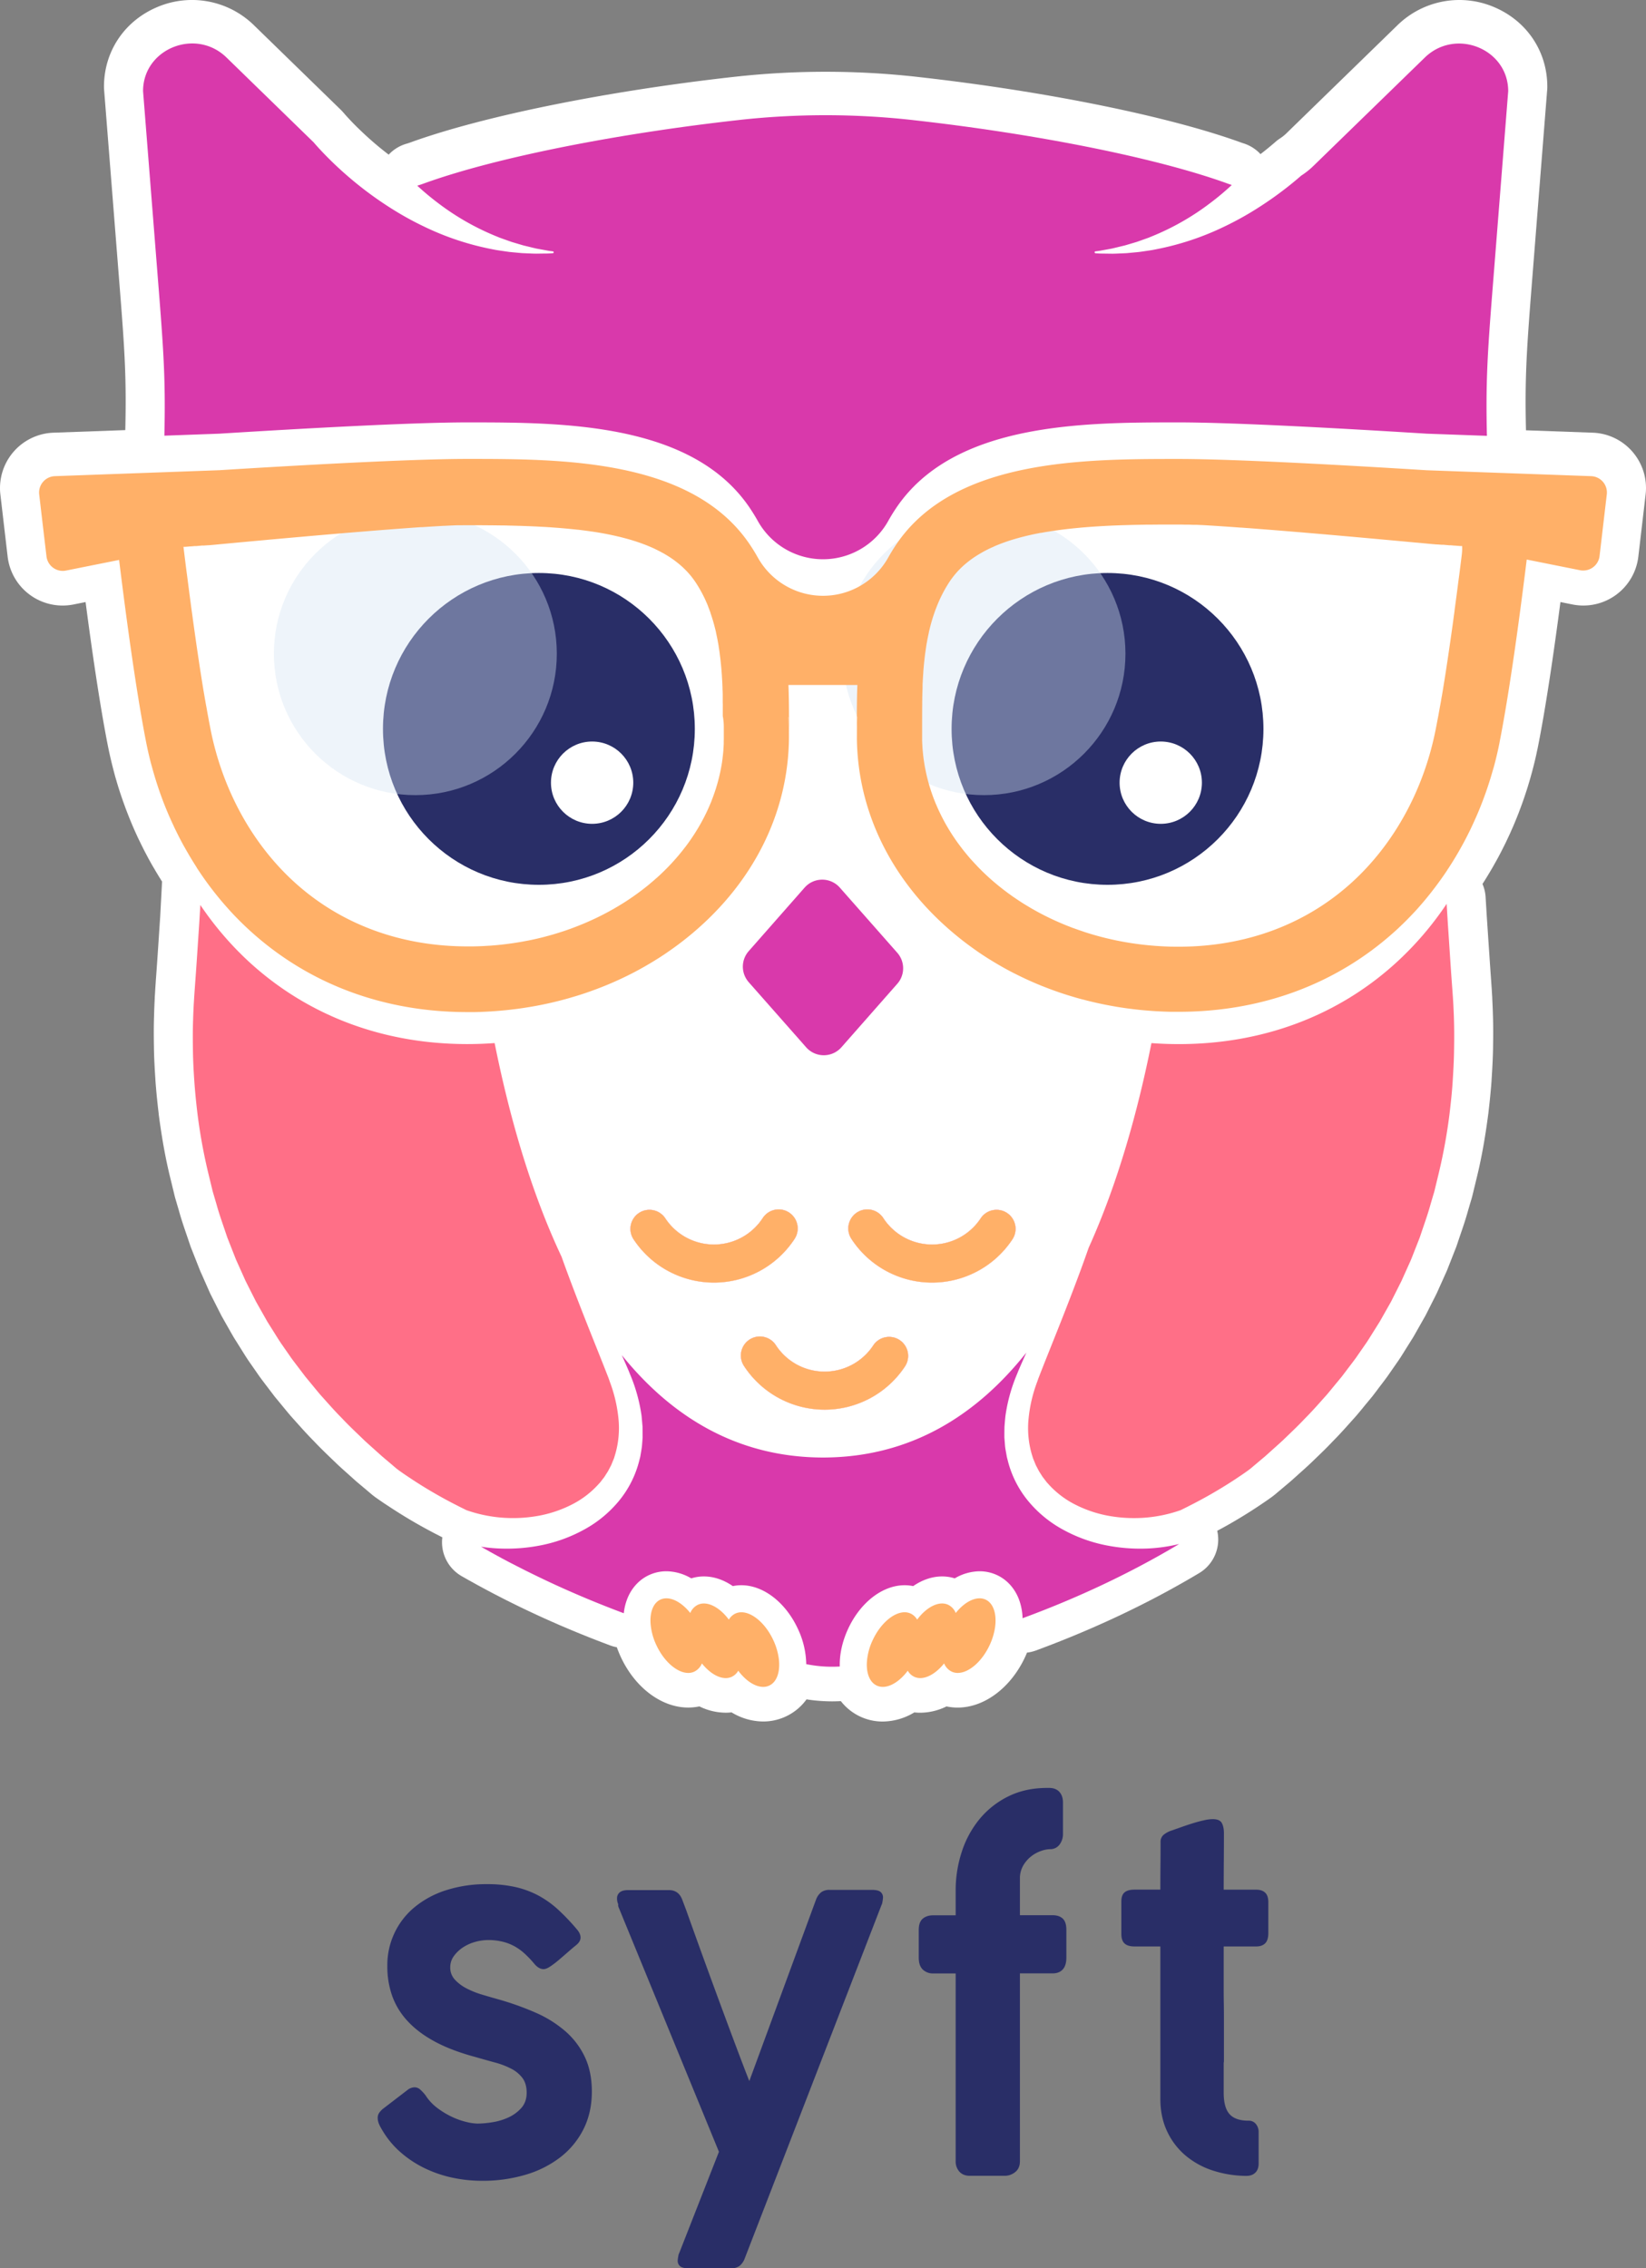 <svg xmlns="http://www.w3.org/2000/svg" xmlns:xlink="http://www.w3.org/1999/xlink" viewBox="0 0 1642.78 2264.07"><rect x="0" y="0" width="1642.78" height="2264.07" fill="#808080" stroke="none"/><defs><style>.cls-1{isolation:isolate;}.cls-2{fill:#fff;}.cls-3{fill:#5f96ff;}.cls-4{fill:url(#linear-gradient);}.cls-5{fill:url(#linear-gradient-2);}.cls-6{fill:url(#linear-gradient-3);}.cls-7{fill:url(#linear-gradient-4);}.cls-8{fill:#d939ab;}.cls-9{fill:#ffb068;}.cls-10{fill:url(#linear-gradient-5);}.cls-11{fill:#ff6f87;}.cls-12{fill:#292e67;}.cls-13{fill:#d4e3f3;mix-blend-mode:overlay;opacity:0.4;}.cls-14{fill:none;}</style><linearGradient id="linear-gradient" x1="894" y1="1631.21" x2="894" y2="1630.52" gradientUnits="userSpaceOnUse"><stop offset="0" stop-color="#ff6f87"/><stop offset="0.65" stop-color="#e448a1"/><stop offset="1" stop-color="#d939ab"/></linearGradient><linearGradient id="linear-gradient-2" x1="1141.28" y1="1403.75" x2="1141.28" y2="1330.7" xlink:href="#linear-gradient"/><linearGradient id="linear-gradient-3" x1="1251.5" y1="1530.59" x2="1251.5" y2="1457.53" xlink:href="#linear-gradient"/><linearGradient id="linear-gradient-4" x1="1358.73" y1="1403.75" x2="1358.73" y2="1330.7" xlink:href="#linear-gradient"/><linearGradient id="linear-gradient-5" x1="1236.48" y1="1006.04" x2="1236.48" y2="1004.67" xlink:href="#linear-gradient"/></defs><g class="cls-1"><g id="Layer_1" data-name="Layer 1"><path class="cls-2" d="M2071,617.2l-7.24,61.8a55.27,55.27,0,0,1-65.58,47.92,1.8,1.8,0,0,1-.32-.06L1986,724.48c-6.24,47.64-14.07,101.77-22.08,142.57-.36,1.85-.75,3.78-1.17,5.69-.29,1.36-.59,2.74-.89,4.12-.4,1.82-.82,3.65-1.24,5.48-.59,2.41-1.16,4.72-1.74,7s-1.2,4.62-1.85,6.93c-.36,1.32-.72,2.64-1.11,4-.42,1.47-.84,2.94-1.29,4.42s-.93,3.12-1.41,4.65q-.78,2.55-1.62,5c-1,3.18-2.14,6.48-3.42,10.08-.63,1.77-1.26,3.53-1.92,5.28-.48,1.31-1,2.58-1.45,3.87s-1.07,2.75-1.62,4.14c-.36.93-.74,1.86-1.11,2.81l-.29.67c-1.18,2.93-2.25,5.48-3.28,7.85-.2.45-.39.9-.6,1.35-.47,1.09-1,2.17-1.44,3.27s-1.08,2.4-1.67,3.66-1.17,2.55-1.77,3.81l-2.11,4.44c-.06.12-.18.36-.24.46l-.08.15q-1.18,2.41-2.4,4.8c-.79,1.58-1.6,3.15-2.41,4.7-.24.46-.45.87-.63,1.2-.6,1.14-1.22,2.28-1.83,3.42s-1.43,2.61-2.18,3.91l-.16.29c-.92,1.66-1.85,3.33-2.81,5-1.23,2.14-2.52,4.3-3.84,6.48-1.2,2-2.43,4-3.67,6-.3.48-.6,1-.92,1.44q-.76,1.22-1.56,2.43a38.69,38.69,0,0,1,3.11,13l1.21,19.8q.71,10.36,1.38,20.77c1,14.34,1.94,29.18,3,43.65,0,.06,0,.11,0,.17l.57,8c0,.12,0,.24,0,.36l.48,7.79c0,.19,0,.4,0,.6l.12,2.61c.2,4.38.42,8.89.53,13.57.43,11.69.31,23.21.15,33-.17,11.2-.83,22.36-1.5,32.83,0,.14,0,.27,0,.39-.77,10.26-1.82,20.91-3.21,32.61,0,.14,0,.27-.06.42-3.3,25.19-7.08,45.89-11.88,65.15l-3.54,14.62c-.69,3-1.47,5.6-2.06,7.52-.16.57-.34,1.15-.51,1.72a3.59,3.59,0,0,1-.12.39l-2.08,7.1c-2.36,8.56-5.07,16.53-7.71,24.22-.8,2.33-1.59,4.67-2.37,7l-1.28,3.8c-.19.58-.42,1.17-.64,1.75l-8.55,21.75-.23.59c-.51,1.21-1,2.4-1.57,3.6l-.41.87a.67.67,0,0,1-.07.18l-7.94,17.68c-.06.15-.13.29-.19.42-.59,1.28-1.22,2.52-1.86,3.78l-.41.81a.41.41,0,0,0-.07.15l-8.76,17.34c-.27.53-.56,1.07-.86,1.58l-9.63,17c0,.07-.07.13-.1.19l-.42.75c-.72,1.28-1.46,2.55-2.24,3.81l-6.28,10-.14.22-2,3.23c-2.16,3.48-4.62,7.41-7.52,11.47l-8.76,12.62-.43.61c-2.24,3.08-4.43,6-6.54,8.73-1.1,1.44-2.19,2.87-3.27,4.32a1.59,1.59,0,0,0-.15.21l-4.74,6.24c-.32.41-.65.81-1,1.22l-5,6.06-.12.13c-1.09,1.32-2.19,2.64-3.27,4-2.29,2.81-4.66,5.69-7.23,8.66l-.55.63-4.77,5.32c-5.49,6.15-11.15,12.51-17.46,18.84-6.3,6.72-12.71,12.87-18.9,18.81l-4.46,4.29-.48.45c-2.86,2.67-5.67,5.19-8.4,7.62l-3.79,3.41-.14.13-5.88,5.27-.9.78-11.79,9.93-.18.13c-.34.3-.7.6-1.06.9a80.25,80.25,0,0,1-7.82,6.06l-2.56,1.8-.23.15-3.22,2.22-.41.27-6.49,4.35-.3.2c-9.33,6.13-19.1,12.07-29,17.67-3.24,1.81-6.51,3.6-9.78,5.34a39,39,0,0,1-18,42.21c-49.56,29.65-104.34,55.63-162.84,77.22a39.12,39.12,0,0,1-9,2.16c-.61,1.47-1.24,2.94-1.92,4.41-14.25,30.66-40.65,50.46-67.26,50.46a53.73,53.73,0,0,1-11.17-1.16,60,60,0,0,1-26.24,6.29,54.74,54.74,0,0,1-5.88-.32,61.57,61.57,0,0,1-31.51,9.11,52.69,52.69,0,0,1-41.81-20.37c-2.94.15-5.89.24-8.83.24a167.65,167.65,0,0,1-25.43-2,53.36,53.36,0,0,1-43.3,22.1,61.56,61.56,0,0,1-31.5-9.11,54.74,54.74,0,0,1-5.88.32,60,60,0,0,1-26.24-6.29,53.73,53.73,0,0,1-11.17,1.16c-26.61,0-53-19.8-67.25-50.43-1.5-3.23-2.8-6.5-4-9.78a38.85,38.85,0,0,1-6.94-1.91l-6-2.28c-2.61-1-5.21-2-7.83-3-2.46-1-4.95-1.92-7.44-2.92l-8.85-3.57c-4.55-1.86-9.21-3.8-13.92-5.81-3-1.26-6-2.53-8.93-3.84-2.52-1.11-5.16-2.26-7.81-3.45-2.48-1.09-5-2.23-7.5-3.37l-.78-.35c-2.61-1.2-5.22-2.41-7.85-3.64-2.35-1.1-4.83-2.27-7.3-3.45-5.57-2.64-11.42-5.51-17.4-8.51-2.57-1.27-5.16-2.59-7.74-3.93s-5.33-2.73-8-4.15c-2.24-1.19-4.46-2.34-6.66-3.53l-3.23-1.74c-1.84-1-3.69-2-5.52-3-.6-.32-1.18-.65-1.77-1-2.43-1.32-4.84-2.67-7.26-4-1.71-1-3.4-1.94-5.11-2.91l-1.07-.62A39,39,0,0,1,870.08,1658l-.19-.1-7-3.59-.25-.12c-5-2.62-10-5.34-14.9-8.07-10-5.61-19.72-11.55-29.05-17.68l-.27-.17L811.9,1624l-.45-.31-3.23-2.22-.21-.14-2.62-1.83a80,80,0,0,1-7.91-6.15l-12.9-10.84c-.3-.26-.58-.53-.88-.78l-5.88-5.27-.2-.18c-1.33-1.2-2.67-2.4-4-3.58-2.64-2.37-5.37-4.83-8.18-7.44l-.42-.41-4.51-4.33c-6.18-5.94-12.57-12.06-18.87-18.78-6.2-6.23-11.78-12.48-17.19-18.53-1.67-1.87-3.33-3.73-5-5.59l-.63-.72c-2.4-2.79-4.64-5.51-6.8-8.13-1.2-1.46-2.38-2.93-3.6-4.37l-.19-.24-5-6.06q-.48-.58-.93-1.17l-4.74-6.24c-.06-.07-.11-.15-.17-.21-1.09-1.48-2.22-2.94-3.33-4.39-2.1-2.76-4.27-5.61-6.48-8.66-.15-.21-.3-.4-.43-.61l-8.79-12.65c-2.94-4.14-5.46-8.19-7.68-11.76-.63-1-1.25-2-1.88-3l-6.33-10.09-.24-.39c-.69-1.13-1.33-2.27-2-3.41l-.48-.84a1.22,1.22,0,0,1-.12-.19l-9.63-17c-.29-.51-.57-1.05-.84-1.58l-8.75-17.29c-.1-.18-.19-.36-.28-.56l-.45-.91c-.51-1-1-1.94-1.47-2.93l-.36-.81L630,1395.61s0-.09-.07-.15l-.33-.74c-.48-1-1.13-2.46-1.8-4.15a.58.58,0,0,1-.06-.17l-8.52-21.61c-.26-.63-.48-1.26-.69-1.89l-1.25-3.69c-.82-2.45-1.62-4.79-2.41-7.11-2.64-7.71-5.36-15.66-7.71-24.23l-2.09-7.08a5.87,5.87,0,0,1-.16-.6c-.17-.57-.33-1.14-.51-1.69-.57-1.91-1.34-4.44-2-7.43l-3.52-14.52c-4.82-19.23-8.6-39.94-11.91-65.16,0-.15,0-.28,0-.42-1.42-11.79-2.46-22.47-3.21-32.65,0-.12,0-.24,0-.35-.72-11.07-1.37-21.91-1.52-32.94-.16-9.76-.28-21.19.17-32.88.12-5.56.39-11,.64-16.18a5.59,5.59,0,0,0,0-.57l.48-7.79c0-.1,0-.19,0-.28l.54-8c0-.09,0-.18,0-.25,1.11-14.75,2.12-29.85,3.08-44.45q.65-10,1.33-19.95c.17-3,.83-15.42,1.46-27.46l.4-7.73s0,0,0-.06c-.38-.6-.77-1.2-1.13-1.78l-.07-.14c-1.14-1.8-2.25-3.6-3.36-5.44-.92-1.52-1.83-3-2.72-4.61-.4-.66-.79-1.33-1.18-2l-.23-.39c-.33-.55-.66-1.11-1-1.68-.53-.9-1-1.81-1.55-2.73l-.81-1.48-.45-.81c-.51-.89-1-1.74-1.42-2.6s-.95-1.77-1.41-2.65l-.44-.81c-1.3-2.46-2.61-5-4-7.82-.59-1.18-1.22-2.46-1.83-3.73s-1.32-2.7-2-4.05l-1.53-3.33c-.9-1.94-1.77-3.89-2.64-5.84-.77-1.74-1.52-3.49-2.25-5.23s-1.35-3.23-2-4.83l-.09-.23-.29-.69c-.37-.93-.75-1.86-1.11-2.79s-.63-1.59-.93-2.37c-.55-1.42-1.11-2.86-1.65-4.3-.64-1.71-1.27-3.44-1.89-5.16-.55-1.53-1.11-3.06-1.63-4.62-.68-1.94-1.34-3.89-2-5.87-.58-1.72-1.14-3.48-1.69-5.22-.47-1.51-.93-3-1.38-4.51-.21-.66-.38-1.25-.51-1.74-.42-1.41-.83-2.82-1.25-4.25s-.79-2.83-1.15-4.18l0-.11c-.21-.69-.41-1.39-.57-2.1-.39-1.42-.77-2.85-1.11-4.29-.45-1.74-.89-3.51-1.31-5.26l-.64-2.67c0-.18-.08-.36-.12-.56-.2-.79-.38-1.6-.56-2.43s-.34-1.5-.51-2.28-.42-1.84-.6-2.77c-.42-2-.82-4-1.23-6-8-40.8-15.84-95-22.08-142.59l-11.92,2.38a1.45,1.45,0,0,1-.3.06,55.27,55.27,0,0,1-65.57-47.82L429,617.21a55.32,55.32,0,0,1,53.07-61.78l71.59-2.58c1.19-51.17-.46-78-5.5-141.56L532.51,213.16c-.08-1-.12-2.06-.12-3.08,0-35.17,20.37-65.62,53.17-79.47a88.46,88.46,0,0,1,96.3,17.94l86.82,84.54.38.36.94,1c.54.57,1.07,1.16,1.58,1.74.85,1,1.84,2.13,3.13,3.56a1.31,1.31,0,0,1,.2.21c.87,1,1.74,1.89,2.61,2.83,3.55,3.81,7.3,7.58,11.49,11.55a321.8,321.8,0,0,0,24.79,21.45c.9.71,1.82,1.41,2.73,2.12a39,39,0,0,1,18.11-11c.9-.25,1.84-.55,2.91-.94,72.19-26.31,196.06-51.47,323.28-65.66.51-.06,1-.12,1.51-.16a823.37,823.37,0,0,1,180.57,0l1.5.18c127.16,14.18,251,39.32,323.27,65.64.55.2,1.11.39,1.66.56a38.91,38.91,0,0,1,17.28,10.83l2-1.52c4.32-3.37,8.61-6.9,12.78-10.51a36,36,0,0,1,4.8-3.66,40.19,40.19,0,0,0,6.25-5l111-108.06a88.39,88.39,0,0,1,96.27-18c32.8,13.84,53.17,44.29,53.17,79.48,0,1,0,2.06-.12,3.08L1957.1,411.29c-5,63.74-6.69,90.65-5.49,141.75l66.41,2.39a55,55,0,0,1,43,23l.09.13A55.28,55.28,0,0,1,2071,617.2Z" transform="translate(-428.61 -123.55)"/><path class="cls-3" d="M1352.34,550.76v16q0-7.23-.58-14.36c0-.54-.07-1.07-.12-1.6Z" transform="translate(-428.61 -123.55)"/><path class="cls-4" d="M894.86,1631.21l-1.72-.69,1.05.36Z" transform="translate(-428.61 -123.55)"/><path class="cls-5" d="M1221.68,1360.08a96.08,96.08,0,0,1-160.74.48,19,19,0,0,1,31.71-20.94,58.08,58.08,0,0,0,97.19-.3,19,19,0,0,1,31.84,20.76Z" transform="translate(-428.61 -123.55)"/><path class="cls-6" d="M1251.62,1492.58a58,58,0,0,0,48.5-26.13,19,19,0,1,1,31.72,20.94,96.07,96.07,0,0,1-160.74-.48,19,19,0,1,1,31.85-20.74A57.91,57.91,0,0,0,1251.62,1492.58Z" transform="translate(-428.61 -123.55)"/><path class="cls-7" d="M1278.32,1360.08a19,19,0,0,1,31.85-20.76,58.07,58.07,0,0,0,97.18.3,19,19,0,0,1,31.71,20.94,96.08,96.08,0,0,1-160.74-.48Z" transform="translate(-428.61 -123.55)"/><path class="cls-8" d="M1605.48,1664.65c-53.17,31.83-107.18,56-156.3,74.09a58.69,58.69,0,0,0-3.54-18.61c-4.24-11.34-12.25-20.11-22.55-24.7a40.93,40.93,0,0,0-16.84-3.55,49.68,49.68,0,0,0-24.77,7.08,41.65,41.65,0,0,0-12.62-1.93c-9.86,0-19.77,3.39-28.86,9.65a41,41,0,0,0-8.55-.87c-22,0-44.1,17.07-56.37,43.48-5.85,12.63-8.69,25.64-8.34,37.64a129.24,129.24,0,0,1-30.1-1.73l-3.35-.6a86.2,86.2,0,0,0-8.37-35.29c-12.27-26.43-34.4-43.5-56.37-43.5a41.07,41.07,0,0,0-8.55.87c-9.09-6.26-19-9.65-28.86-9.65a41.65,41.65,0,0,0-12.62,1.93,49.68,49.68,0,0,0-24.77-7.08,41,41,0,0,0-16.85,3.55c-10.29,4.59-18.3,13.36-22.54,24.7a55.75,55.75,0,0,0-3.18,13.64c-2-.75-4-1.5-6-2.27-2.46-.93-4.92-1.87-7.4-2.85s-4.77-1.86-7.15-2.82q-4.35-1.72-8.72-3.51-6.65-2.71-13.38-5.58-4.23-1.8-8.48-3.66-3.83-1.66-7.67-3.37c-2.51-1.11-5-2.25-7.51-3.39a3.68,3.68,0,0,0-.35-.15l-7.58-3.51c-2.32-1.09-4.66-2.2-7-3.32q-8.36-4-16.74-8.17-3.69-1.85-7.37-3.74c-2.6-1.33-5.2-2.69-7.81-4-2.15-1.12-4.31-2.26-6.45-3.42-1-.51-2-1-2.93-1.58q-2.82-1.5-5.63-3.07a12.15,12.15,0,0,1-1.07-.58c-2.46-1.34-4.92-2.72-7.37-4.1-2-1.09-3.91-2.22-5.88-3.34a157.87,157.87,0,0,0,17.5,1.77,174.17,174.17,0,0,0,43.87-3.47,149.15,149.15,0,0,0,41.56-15.38,118.25,118.25,0,0,0,34.77-28.67,102.34,102.34,0,0,0,20.36-40.66l.72-2.75c.22-.93.35-1.86.51-2.79l.94-5.58a53.24,53.24,0,0,0,.61-5.6l.43-5.61c0-3.7,0-7.42-.07-11.13-.35-3.66-.62-7.33-1-11a166.34,166.34,0,0,0-11.52-41.37c-.66-1.63-1.29-3.36-2-4.88l-2-4.64-4.1-9.25,0-.09c49.36,61,114.51,101.88,200.46,102.11h.66c87.19-.23,153-42.26,202.58-104.77l-1.23,2.75-4.09,9.25-2,4.64c-.69,1.52-1.32,3.25-2,4.88a166.34,166.34,0,0,0-11.52,41.37c-.43,3.63-.7,7.3-1,11-.09,3.71-.13,7.43-.09,11.13l.45,5.61a55.94,55.94,0,0,0,.58,5.6l1,5.58c.18.93.3,1.86.52,2.79l.71,2.75a102.61,102.61,0,0,0,20.36,40.66,118.25,118.25,0,0,0,34.77,28.67,149.26,149.26,0,0,0,41.56,15.38,174.29,174.29,0,0,0,43.89,3.47A163.76,163.76,0,0,0,1605.48,1664.65Z" transform="translate(-428.61 -123.55)"/><path class="cls-9" d="M1196.15,1806.06a14,14,0,0,1-5.83,1.22c-8.09,0-17.45-6.12-24.9-16.13a14.87,14.87,0,0,1-6.66,6.14,14.33,14.33,0,0,1-5.84,1.2c-7.68,0-16.51-5.52-23.79-14.64a15.51,15.51,0,0,1-7.77,8.29,14,14,0,0,1-5.83,1.22c-10.91,0-24.11-11.12-31.89-27.87a60.84,60.84,0,0,1-5.78-22.14c-.58-11.09,2.9-20.07,10.05-23.27a14.33,14.33,0,0,1,5.84-1.19c7.68,0,16.51,5.51,23.79,14.65a15.48,15.48,0,0,1,7.77-8.31,14.29,14.29,0,0,1,5.83-1.2c8.1,0,17.45,6.12,24.9,16.11a14.81,14.81,0,0,1,6.66-6.12,14.2,14.2,0,0,1,5.85-1.22c10.89,0,24.11,11.1,31.88,27.86a63.53,63.53,0,0,1,5.46,18.51C1207.49,1791.9,1204.09,1802.52,1196.15,1806.06Z" transform="translate(-428.61 -123.55)"/><path class="cls-9" d="M1421.62,1748.48a64.09,64.09,0,0,1-5.25,17c-7.79,16.75-21,27.87-31.89,27.87a14,14,0,0,1-5.84-1.22,15.58,15.58,0,0,1-7.77-8.29c-7.27,9.12-16.11,14.64-23.79,14.64a14.29,14.29,0,0,1-5.83-1.2,14.82,14.82,0,0,1-6.66-6.14c-7.46,10-16.82,16.13-24.9,16.13a14,14,0,0,1-5.84-1.22c-7.15-3.19-10.62-12.13-10.06-23.19a60.4,60.4,0,0,1,5.79-22.21c7.77-16.74,21-27.86,31.87-27.86a14.2,14.2,0,0,1,5.85,1.22,14.71,14.71,0,0,1,6.66,6.12c7.46-10,16.8-16.11,24.9-16.11a14.33,14.33,0,0,1,5.84,1.2,15.55,15.55,0,0,1,7.77,8.31c7.27-9.14,16.11-14.65,23.79-14.65a14.28,14.28,0,0,1,5.83,1.19C1420.33,1723.76,1423.69,1735.08,1421.62,1748.48Z" transform="translate(-428.61 -123.55)"/><path class="cls-10" d="M1235.44,1006a22.09,22.09,0,0,1,2.09-1.37A20.29,20.29,0,0,0,1235.44,1006Z" transform="translate(-428.61 -123.55)"/><path class="cls-11" d="M1042.8,1574.49l-1.25,4.18c-.47,1.36-1.09,2.68-1.61,4l-.81,2-.4,1-.5,1-2,3.83a29.55,29.55,0,0,1-2.2,3.7c-.78,1.2-1.51,2.44-2.31,3.63l-2.64,3.42-1.31,1.72-1.47,1.6a91.17,91.17,0,0,1-27.75,21.1,120.82,120.82,0,0,1-34.07,11.11,142.81,142.81,0,0,1-36.18,1.47,139.09,139.09,0,0,1-34.12-7.36l-6.54-3.24-7-3.58q-7-3.63-13.8-7.47-13.67-7.69-26.77-16.29l-6.52-4.35-3.22-2.22-3-2.12a65.83,65.83,0,0,1-5.79-4.63l-5.91-5-5.9-5-5.88-5.27c-3.89-3.54-7.87-7-11.71-10.6-7.56-7.31-15.25-14.49-22.44-22.17-7.42-7.43-14.26-15.38-21.3-23.16-3.41-4-6.67-8.06-10-12.08l-5-6.06-4.75-6.24c-3.13-4.18-6.37-8.29-9.43-12.52l-8.93-12.86c-3-4.23-5.7-8.73-8.47-13.13l-4.16-6.61-2.07-3.31c-.67-1.11-1.28-2.25-1.93-3.38l-7.68-13.57-1.92-3.41-1.75-3.48-3.52-6.94-3.52-7c-.57-1.17-1.18-2.31-1.74-3.48l-1.59-3.56-6.36-14.18c-.52-1.19-1.09-2.36-1.58-3.56l-1.42-3.61-2.84-7.23-2.84-7.23-1.43-3.61-1.25-3.68c-3.28-9.83-6.82-19.54-9.55-29.52l-2.19-7.44c-.69-2.5-1.55-4.94-2.08-7.47l-3.66-15.08a537.3,537.3,0,0,1-11.11-60.92c-1.23-10.24-2.27-20.53-3-30.84s-1.3-20.65-1.45-31-.25-20.73.15-31.09c.12-5.19.38-10.38.64-15.57l.48-7.79.55-8c1.63-21.6,3-43.23,4.44-64.84.37-6.22.75-12.42,1.14-18.64A320.57,320.57,0,0,0,678.71,1085c58.27,52.79,133,80.67,216.24,80.67q13.74,0,27.32-1c14,69.83,35,145.77,66.82,213.31q2.22,6.24,4.5,12.44c9.3,25.29,19.2,50.34,29.16,75.26l7.44,18.66,3.65,9.3,1.82,4.65c.64,1.57,1.07,3,1.61,4.52a144.17,144.17,0,0,1,8.55,36.31A93.75,93.75,0,0,1,1042.8,1574.49Z" transform="translate(-428.61 -123.55)"/><path class="cls-11" d="M1879.8,1172.88c-.14,10.37-.76,20.71-1.42,31s-1.81,20.6-3,30.84a541.71,541.71,0,0,1-11.09,60.92l-3.66,15.08c-.55,2.53-1.39,5-2.1,7.47l-2.19,7.44c-2.73,10-6.27,19.69-9.55,29.52l-1.25,3.68-1.41,3.61-2.85,7.23-2.83,7.23-1.43,3.61c-.5,1.2-1,2.37-1.57,3.56l-6.38,14.18-1.59,3.56c-.54,1.17-1.15,2.31-1.74,3.48l-3.51,7-3.51,6.94-1.75,3.48-1.93,3.41-7.68,13.57c-.64,1.13-1.25,2.27-1.94,3.38l-2.08,3.31-4.14,6.61c-2.78,4.4-5.44,8.9-8.48,13.13l-8.93,12.86c-3.06,4.23-6.29,8.34-9.42,12.52l-4.74,6.24-5,6.06c-3.34,4-6.61,8.11-10,12.08-7,7.78-13.86,15.73-21.3,23.16-7.17,7.68-14.87,14.86-22.42,22.17-3.86,3.59-7.82,7.06-11.73,10.6l-5.88,5.27-11.8,9.93a65.9,65.9,0,0,1-5.8,4.63l-3,2.12-3.23,2.22-6.49,4.35q-13.1,8.58-26.77,16.29-6.84,3.84-13.82,7.47l-7,3.58-6.5,3.23a139.7,139.7,0,0,1-34.15,7.37,142.91,142.91,0,0,1-36.19-1.47,120.76,120.76,0,0,1-34.06-11.11,91.38,91.38,0,0,1-27.77-21.1l-1.45-1.6-1.31-1.72-2.63-3.42c-.82-1.19-1.55-2.43-2.33-3.63a33.69,33.69,0,0,1-2.2-3.7l-2-3.83-.51-1-.4-1-.81-2c-.51-1.34-1.14-2.66-1.6-4l-1.27-4.18a93.75,93.75,0,0,1-3-35.36,143.72,143.72,0,0,1,8.54-36.31c.55-1.51,1-3,1.62-4.52l1.81-4.65,3.65-9.3,7.44-18.66c10-24.92,19.87-50,29.18-75.26q3.89-10.59,7.62-21.27s0,0,0-.06c29.52-65.26,49.37-137.64,62.73-204.42q13.57,1,27.34,1c83.17,0,158-27.88,216.22-80.67a320.69,320.69,0,0,0,51.06-59.35q.6,9.93,1.22,19.92c1.47,21.61,2.8,43.24,4.42,64.84l.57,8,.48,7.79c.24,5.19.51,10.38.63,15.57C1880.06,1152.15,1880,1162.54,1879.8,1172.88Z" transform="translate(-428.61 -123.55)"/><path class="cls-8" d="M1918.22,412.64c-5,63.22-6.87,92.1-5.6,145.93l-60.17-2.16c-76.36-4.77-190.61-11.26-247.39-11.26-95,0-225.08,0-282.39,86q-4.14,6.21-7.7,12.61a74.52,74.52,0,0,1-129.92,0q-3.58-6.39-7.72-12.61c-57.3-86-187.4-86-282.38-86-56.81,0-171,6.49-247.39,11.26l-54.9,2c1.24-53.72-.62-82.61-5.61-145.74L571.39,214.5c0-42.3,52.52-63.48,83.26-33.57l86.82,84.53.27.28c1.37,1.62,2.76,3.17,4.14,4.68,1,1.17,2.12,2.31,3.18,3.45,4.25,4.55,8.6,8.9,13,13.13q13.3,12.71,27.69,23.94a357.46,357.46,0,0,0,29.83,20.94,308.79,308.79,0,0,0,31.8,17.59,276.42,276.42,0,0,0,68.23,22.8l4.38.86,4.41.66c3,.42,5.88.88,8.8,1.26l8.86.84c1.47.12,2.92.31,4.41.36l4.42.19c2.94.11,5.86.29,8.8.3l8.78-.12c1.48,0,2.92,0,4.38-.09l3.51-.24a1,1,0,0,0,.9-.91v0a1,1,0,0,0-.84-.93L977,374c-1.42-.19-2.85-.51-4.26-.75l-8.47-1.54c-2.81-.59-5.58-1.32-8.36-2l-4.16-1c-1.39-.32-2.74-.78-4.11-1.17l-8.15-2.43c-2.68-.9-5.35-1.89-8-2.82l-4-1.43-3.91-1.6a252.92,252.92,0,0,1-57.55-32.88,269.49,269.49,0,0,1-21-17.52c1.94-.54,3.82-1.16,5.73-1.85,73.44-26.76,196.6-50.46,314.77-63.61.3,0,.59-.08.89-.11a783.94,783.94,0,0,1,172.29,0c.3,0,.6.06.9.11C1457.84,256.56,1581,280.26,1654.45,307c1.17.42,2.35.83,3.53,1.19a263.24,263.24,0,0,1-21.7,18.18,253.06,253.06,0,0,1-57.54,32.88l-3.91,1.6-4,1.43c-2.65.93-5.31,1.92-8,2.82l-8.16,2.43c-1.37.39-2.72.85-4.11,1.17l-4.16,1c-2.77.65-5.55,1.38-8.35,2l-8.48,1.54c-1.41.24-2.83.56-4.26.75l-3.4.44a.94.94,0,0,0-.85,1,1,1,0,0,0,.89.91l3.51.24c1.46.08,2.91.06,4.38.09l8.77.12c2.95,0,5.87-.19,8.83-.3l4.4-.19c1.49-.05,2.94-.24,4.41-.36l8.86-.84c2.92-.38,5.86-.84,8.8-1.26l4.41-.66,4.38-.86a276.84,276.84,0,0,0,68.25-22.8,311.81,311.81,0,0,0,31.79-17.59,359,359,0,0,0,29.82-20.94q7.5-5.85,14.69-12.12a0,0,0,0,0,0,0,78.47,78.47,0,0,0,12.36-9.85l111-108c30.72-29.91,83.25-8.73,83.25,33.57Z" transform="translate(-428.61 -123.55)"/><path class="cls-5" d="M1060.94,1360.56a19,19,0,0,1,31.71-20.94,58.08,58.08,0,0,0,97.19-.3,19,19,0,0,1,31.84,20.76,96.08,96.08,0,0,1-160.74.48Z" transform="translate(-428.61 -123.55)"/><path class="cls-6" d="M1326.46,1461.06a19,19,0,0,1,5.38,26.33,96.07,96.07,0,0,1-160.74-.48,19,19,0,1,1,31.85-20.74,58.06,58.06,0,0,0,97.17.28A19,19,0,0,1,1326.46,1461.06Z" transform="translate(-428.61 -123.55)"/><path class="cls-7" d="M1310.17,1339.32a58.07,58.07,0,0,0,97.18.3,19,19,0,0,1,31.71,20.94,96.08,96.08,0,0,1-160.74-.48,19,19,0,0,1,31.85-20.76Z" transform="translate(-428.61 -123.55)"/><path class="cls-2" d="M894.86,1631.21l-1.72-.69,1.05.36Z" transform="translate(-428.61 -123.55)"/><path class="cls-2" d="M1141.15,1403.75a95.86,95.86,0,0,1-80.21-43.19,19,19,0,0,1,31.71-20.94,58.08,58.08,0,0,0,97.19-.3,19,19,0,0,1,31.84,20.76A95.8,95.8,0,0,1,1141.15,1403.75Z" transform="translate(-428.61 -123.55)"/><path class="cls-2" d="M1331.84,1487.39a96.07,96.07,0,0,1-160.74-.48,19,19,0,1,1,31.85-20.74,58.06,58.06,0,0,0,97.17.28,19,19,0,1,1,31.72,20.94Z" transform="translate(-428.61 -123.55)"/><path class="cls-2" d="M1439.06,1360.56a96.08,96.08,0,0,1-160.74-.48,19,19,0,0,1,31.85-20.76,58.07,58.07,0,0,0,97.18.3,19,19,0,0,1,31.71,20.94Z" transform="translate(-428.61 -123.55)"/><path class="cls-2" d="M1235.44,1006a22.24,22.24,0,0,1,2.1-1.37A20.43,20.43,0,0,0,1235.44,1006Z" transform="translate(-428.61 -123.55)"/><path class="cls-2" d="M1235.44,1006a22.24,22.24,0,0,1,2.1-1.37A20.43,20.43,0,0,0,1235.44,1006Z" transform="translate(-428.61 -123.55)"/><path class="cls-8" d="M1327,1101.48a23.89,23.89,0,0,1-2.85,4l-43.7,49.67-12.07,13.72a23.47,23.47,0,0,1-35.21,0l-12.1-13.72-45.21-51.25a23.12,23.12,0,0,1-2.22-3,23.4,23.4,0,0,1,2.22-28l55.77-63.39c.15-.17.3-.35.45-.5l.45-.46a23.78,23.78,0,0,1,2.91-2.52,22.24,22.24,0,0,1,2.1-1.37,25,25,0,0,1,2.43-1.21l.66-.27c.37-.15.73-.29,1.11-.41h0c.5-.16,1-.31,1.47-.43s.9-.23,1.35-.32c.6-.11,1.22-.22,1.83-.28.35,0,.69-.09,1-.11.6-.06,1.2-.07,1.8-.07a23.38,23.38,0,0,1,17.59,7.93l57.32,65A23.48,23.48,0,0,1,1327,1101.48Z" transform="translate(-428.61 -123.55)"/><circle class="cls-12" cx="537.84" cy="727.54" r="155.62"/><circle class="cls-2" cx="590.96" cy="781.21" r="41.07"/><circle class="cls-13" cx="414.54" cy="652.47" r="141.18"/><circle class="cls-12" cx="1105.35" cy="727.54" r="155.62"/><circle class="cls-2" cx="1158.48" cy="781.21" r="41.07"/><circle class="cls-13" cx="982.06" cy="652.47" r="141.18"/><path class="cls-14" d="M745.38,245" transform="translate(-428.61 -123.55)"/><path class="cls-9" d="M1439.06,1360.56a96.08,96.08,0,0,1-160.74-.48,19,19,0,0,1,31.85-20.76,58.07,58.07,0,0,0,97.18.3,19,19,0,0,1,31.71,20.94Z" transform="translate(-428.61 -123.55)"/><path class="cls-9" d="M1331.84,1487.39a96.07,96.07,0,0,1-160.74-.48,19,19,0,1,1,31.85-20.74,58.06,58.06,0,0,0,97.17.28,19,19,0,1,1,31.72,20.94Z" transform="translate(-428.61 -123.55)"/><path class="cls-9" d="M1221.68,1360.08a96.08,96.08,0,0,1-160.74.48,19,19,0,0,1,31.71-20.94,58.08,58.08,0,0,0,97.19-.3,19,19,0,0,1,31.84,20.76Z" transform="translate(-428.61 -123.55)"/><path class="cls-9" d="M1215.61,839c.28,7.41.43,14.65.49,21.66,0-1,0-2,0-3v-8.19c0-3.42,0-6.91,0-10.48Zm68.25,0q0,5.36,0,10.48v8.19c0,1,0,2,0,3,.06-7,.21-14.25.5-21.66Z" transform="translate(-428.61 -123.55)"/><path class="cls-9" d="M2029.33,605.64a16.32,16.32,0,0,0-12.72-6.82l-103.7-3.72-60.46-2.18c-76.35-4.77-190.61-11.26-247.38-11.26-93.38,0-220.65,0-279.38,81.61-1,1.41-2,2.87-3,4.34q-4.14,6.23-7.71,12.63a74.53,74.53,0,0,1-129.92,0q-3.57-6.42-7.72-12.63c-57.3-86-187.4-86-282.38-86-56.8,0-171,6.49-247.39,11.26l-55.08,2L483.4,598.82a16.35,16.35,0,0,0-15.66,18.28l2.47,21.17L475,678.89a16.41,16.41,0,0,0,16.26,14.49,17,17,0,0,0,3.22-.33l53-10.62C553.6,732.51,563.9,810.54,574.39,864q.55,2.85,1.17,5.68c.13.71.28,1.4.45,2.1s.3,1.4.46,2.09.33,1.5.51,2.23q0,.21.09.39.27,1.15.54,2.28c.42,1.73.84,3.45,1.28,5.16Q579.4,886,580,888a8.52,8.52,0,0,0,.27,1c.39,1.43.78,2.87,1.18,4.29s.84,2.91,1.28,4.37q.1.42.24.81.64,2.21,1.35,4.41c.49,1.59,1,3.18,1.53,4.75q.87,2.7,1.8,5.36c.46,1.36.94,2.71,1.44,4.06q.83,2.35,1.71,4.67c.51,1.36,1,2.73,1.56,4.08.25.67.52,1.35.79,2,.42,1.08.86,2.15,1.29,3.23.62,1.5,1.25,3,1.88,4.48s1.27,3,2,4.53q1.18,2.73,2.44,5.43c.47,1,1,2.06,1.43,3.08s1.09,2.33,1.66,3.48,1.13,2.31,1.7,3.45c1.14,2.29,2.31,4.59,3.51,6.85.61,1.16,1.23,2.33,1.86,3.48.3.59.61,1.16.94,1.73s.63,1.14,1,1.72a2.13,2.13,0,0,0,.23.42c.57,1,1.15,2.09,1.75,3.11a2.73,2.73,0,0,0,.23.4.23.23,0,0,0,.07.11h0l1.74,3a.15.15,0,0,0,.06.11c.74,1.28,1.5,2.56,2.27,3.82,1,1.62,1.95,3.21,2.95,4.8a.31.31,0,0,0,.08.1c.34.57.7,1.16,1.08,1.73q.24.4.54.84c.19.33.4.65.61,1s.42.64.63,1l0,.07a5.4,5.4,0,0,0,.4.65c.08.12.17.26.26.37.46.74.94,1.46,1.44,2.18q.14.23.3.45c.9,1.36,1.81,2.71,2.74,4.07l.09.13c1.13,1.62,2.25,3.22,3.41,4.83q.38.54.78,1.08s0,0,0,0c1.18,1.65,2.4,3.29,3.61,4.91s2.51,3.28,3.77,4.92h0c.42.55.84,1.07,1.26,1.59.14.17.27.35.41.51.75.95,1.51,1.91,2.29,2.85.39.5.81,1,1.22,1.49,1.21,1.48,2.46,3,3.7,4.42,1.08,1.28,2.18,2.54,3.3,3.8.66.75,1.32,1.51,2,2.26,1.19,1.34,2.4,2.66,3.63,4,1.38,1.48,2.78,3,4.19,4.43.48.49.94,1,1.42,1.45l1.71,1.74c.57.58,1.14,1.15,1.73,1.72l.37.38,2.94,2.85c.47.45.93.9,1.4,1.33.19.2.39.38.6.57.58.56,1.15,1.1,1.74,1.62,1,.92,1.93,1.82,2.92,2.7,58.28,52.79,133,80.67,216.24,80.67,1.91,0,3.81,0,5.72,0l1,0c1.35,0,2.7,0,4-.09,1.71,0,3.4-.1,5.11-.18,2.18-.09,4.35-.19,6.53-.33.87,0,1.74-.1,2.62-.16,1.53-.09,3-.21,4.58-.33,1.27-.09,2.55-.19,3.82-.32s2.43-.21,3.65-.34l.73-.08c.54,0,1.1-.1,1.64-.16,1.26-.12,2.53-.26,3.79-.41,2.31-.27,4.61-.55,6.92-.85,1.11-.15,2.22-.3,3.31-.47l1.4-.19c1.26-.18,2.53-.37,3.79-.59,2.06-.31,4.11-.66,6.15-1l2.67-.48c.62-.1,1.23-.22,1.86-.34l1.88-.36c1.06-.2,2.13-.41,3.19-.63l4.26-.89c1.23-.25,2.46-.52,3.68-.81,2-.43,3.88-.9,5.8-1.36l3.39-.84c1.91-.49,3.83-1,5.72-1.5.57-.15,1.12-.3,1.69-.47l2.73-.76,3.35-1c1.14-.33,2.26-.67,3.39-1s2.19-.67,3.27-1l.76-.25,2.09-.67c1.9-.61,3.78-1.26,5.65-1.91,1.29-.43,2.57-.88,3.83-1.35s2.71-1,4.06-1.48q1.62-.6,3.24-1.23l1.62-.63c.54-.2,1.07-.41,1.61-.63l3.19-1.28c1.08-.43,2.15-.88,3.2-1.32l3.16-1.35q1.58-.67,3.15-1.38c1-.46,2.1-.93,3.14-1.41s2.08-.94,3.12-1.44c2-.92,3.94-1.87,5.91-2.83l.46-.23q2.2-1.08,4.38-2.2c1.61-.83,3.21-1.65,4.79-2.51l2.2-1.18q1.83-1,3.6-2c.74-.41,1.47-.81,2.19-1.23,1.4-.79,2.79-1.61,4.17-2.43s2.58-1.52,3.86-2.3c.69-.4,1.36-.82,2-1.24,1.08-.66,2.16-1.34,3.24-2,1.44-.91,2.86-1.82,4.29-2.77l2.13-1.41q2-1.35,4-2.75,2.67-1.85,5.31-3.73c1.5-1.08,3-2.18,4.48-3.29s2.81-2.11,4.19-3.19c1.21-.93,2.43-1.87,3.61-2.84.54-.42,1.07-.84,1.59-1.27,1.73-1.38,3.42-2.79,5.12-4.22,61.14-51.57,95.19-120.39,96.07-194-.06-7-.21-14.25-.49-21.66h.54q0-6.33-.08-12.95c-.07-6.18-.21-12.52-.46-19h68.79c-.26,6.48-.39,12.82-.47,19-.06,4.1-.07,8.1-.07,12V839h.54c-.29,7.41-.44,14.65-.5,21.66.89,73.66,34.94,142.48,96.08,194q1.41,1.2,2.85,2.37c1.3,1.09,2.62,2.15,3.94,3.2.23.18.47.36.69.55,1.34,1.07,2.7,2.12,4.07,3.17s2.94,2.23,4.44,3.33,3,2.19,4.5,3.27l3,2.13c1,.7,2,1.41,3.06,2.1,1.68,1.14,3.39,2.28,5.1,3.37.71.47,1.41.92,2.12,1.37,1.06.69,2.13,1.36,3.21,2,1.5.93,3,1.86,4.53,2.77,1.72,1,3.48,2.08,5.25,3.08s3.43,2,5.17,2.93c2.19,1.2,4.38,2.38,6.59,3.52,1.3.69,2.62,1.37,3.94,2,1.8.91,3.63,1.81,5.46,2.7l2.49,1.18c2.24,1.07,4.5,2.1,6.77,3.11l3.42,1.5,3.43,1.47,3.93,1.62,2.55,1c3.75,1.48,7.53,2.91,11.34,4.26,1.67.6,3.33,1.17,5,1.74l2.19.73c1.12.38,2.25.74,3.37,1.1h0l.94.31,2.27.7c1.32.4,2.64.81,4,1.2s2.51.75,3.77,1.11c.94.27,1.89.54,2.83.79,1.31.36,2.61.71,3.92,1l3.39.89c1.12.28,2.26.57,3.4.84l3.42.81c2.28.54,4.56,1.05,6.86,1.53l1.72.36c.57.13,1.16.25,1.73.36.76.16,1.53.31,2.29.45,1.34.27,2.69.52,4,.76.93.18,1.87.35,2.8.51s1.88.33,2.82.5c2.55.43,5.1.83,7.67,1.2q3,.45,6,.82c1.64.21,3.27.42,4.92.6a3.78,3.78,0,0,0,.47.06l.58.08c2.25.25,4.5.49,6.75.7l.66.06c1.59.15,3.17.29,4.76.41q2.83.24,5.68.42l2.91.18.69.05h.42c.89.06,1.77.09,2.67.13,2.52.14,5.06.23,7.59.3,1.34.05,2.69.08,4,.09l1,0c1.91,0,3.81,0,5.72,0,83.17,0,158-27.88,216.22-80.67q2-1.75,3.87-3.58c.71-.65,1.4-1.31,2.09-2,.16-.17.31-.32.48-.47,1.09-1,2.19-2.11,3.27-3.17q2.26-2.25,4.5-4.55l.57-.59c1.27-1.32,2.55-2.67,3.81-4l.76-.82c1.14-1.21,2.27-2.45,3.36-3.69q.18-.18.33-.36l1-1.17c.21-.21.4-.44.58-.66.72-.8,1.43-1.61,2.1-2.42a1.87,1.87,0,0,0,.27-.31c.5-.56,1-1.13,1.46-1.7a5.05,5.05,0,0,0,.43-.51c.84-1,1.67-2,2.48-3l1.36-1.67c.81-1,1.61-2,2.39-3,.1-.11.19-.25.3-.37.79-1,1.56-2,2.32-3,2.19-2.82,4.34-5.69,6.42-8.58.57-.78,1.14-1.58,1.7-2.37,0,0,.06-.06.06-.09l.13-.18s0,0,0,0c.25-.36.52-.71.76-1.07s.51-.72.75-1.08h0l1.31-1.86c.13-.19.27-.38.39-.57.85-1.25,1.71-2.51,2.55-3.78,0,0,0,0,0-.08.27-.39.53-.78.78-1.18s.48-.71.71-1.07c.76-1.17,1.53-2.35,2.28-3.54.21-.31.4-.63.6-.94q1.71-2.72,3.36-5.46c1.18-1.95,2.34-3.9,3.48-5.88q1.23-2.14,2.43-4.31l.34-.61c.63-1.11,1.25-2.22,1.85-3.33s1.21-2.25,1.8-3.38c.07-.13.15-.25.21-.39.79-1.51,1.59-3,2.37-4.59s1.54-3.07,2.31-4.61,1.35-2.8,2-4.21c.54-1.14,1.08-2.29,1.6-3.45s1.07-2.34,1.59-3.51,1-2.25,1.49-3.37a.36.36,0,0,0,.07-.17c1.08-2.44,2.12-4.92,3.12-7.39.44-1.08.87-2.15,1.29-3.23q.76-1.9,1.5-3.84c.45-1.17.89-2.33,1.32-3.52.59-1.53,1.14-3.08,1.68-4.62,1.08-3,2.13-6.09,3.12-9.16q.76-2.33,1.49-4.66c.43-1.34.84-2.71,1.24-4.09s.81-2.75,1.2-4.13c.33-1.11.65-2.23,1-3.36q.87-3.15,1.68-6.31t1.57-6.38q.58-2.47,1.13-4.95.42-1.89.81-3.78c.37-1.68.72-3.39,1-5.08,10.48-53.42,20.79-131.45,26.94-181.53l53,10.62a17,17,0,0,0,3.22.33A16.4,16.4,0,0,0,2025,678.89l4.76-40.61,2.49-21.18A16.41,16.41,0,0,0,2029.33,605.64ZM1151,849.36c0,2.84,0,5.61,0,8.34,0,.92,0,1.82,0,2.72v.07c0,.89,0,1.77-.07,2.65a1.62,1.62,0,0,1,0,.38c0,.32,0,.65,0,1,0,0,0,0,0,0a1.55,1.55,0,0,1,0,.21s0,0,0,0,0,0,0,.06a.3.3,0,0,1,0,.13v.09a1.77,1.77,0,0,1,0,.23v.14a1.88,1.88,0,0,1,0,.41v.11c0,.87-.09,1.74-.13,2.59v0c-.05.76-.09,1.51-.17,2.28a2.66,2.66,0,0,1,0,.39c0,.28,0,.57-.06.85l0,.5c0,.25,0,.49-.08.75a0,0,0,0,1,0,0c0,.23,0,.45-.06.68,0,.06,0,.13,0,.19-.08.78-.15,1.56-.24,2.34s-.17,1.57-.27,2.35c0,.2-.05.41-.08.62s0,.41-.07.62,0,.19,0,.3-.06.46-.09.71,0,.31-.06.47l-.09.65-.18,1.18a.28.28,0,0,1,0,.09.41.41,0,0,0,0,.15v0c0,.25-.09.51-.12.76-.13.87-.28,1.76-.43,2.63,0,.31-.11.64-.17,1s-.09.51-.13.76l-.45,2.4c-.08.37-.14.74-.23,1.12-.16.85-.34,1.72-.54,2.59-.36,1.65-.73,3.28-1.14,4.92-.24.94-.46,1.87-.72,2.8s-.46,1.72-.7,2.57-.48,1.69-.74,2.53l-.76,2.54c-.21.66-.41,1.3-.63,1.95-.08.22-.15.45-.23.67s-.18.56-.27.83c-.18.52-.34,1.05-.54,1.57s-.43,1.25-.66,1.88c-.13.4-.28.79-.43,1.2a4.28,4.28,0,0,1-.17.43c-.07.24-.16.48-.25.72s-.15.41-.23.61l-.58,1.51c-.12.33-.26.66-.38,1a1,1,0,0,1,0,.1c-.27.68-.54,1.34-.81,2-.14.35-.29.69-.44,1-.33.82-.69,1.66-1.06,2.49-.53,1.24-1.08,2.49-1.65,3.72-.14.27-.26.55-.38.83s-.33.7-.49,1c-.45,1-.92,1.94-1.4,2.88-.31.65-.63,1.29-.94,1.92q-2.5,4.93-5.3,9.72c-.43.77-.88,1.52-1.35,2.28-.9,1.52-1.83,3-2.79,4.52-.46.75-.94,1.5-1.44,2.23s-1,1.49-1.47,2.22c-.39.57-.76,1.14-1.15,1.7-.78,1.12-1.58,2.25-2.37,3.37s-1.77,2.43-2.69,3.65c-.25.34-.51.69-.78,1s-.52.69-.79,1l-1.4,1.8-.19.26-.35.42c-.67.85-1.36,1.71-2.07,2.56l-1.26,1.52c-.52.63-1.05,1.26-1.59,1.87-.12.14-.24.27-.34.41l-.36.42-.48.55-.38.42c-.16.2-.31.38-.48.56-.36.42-.75.84-1.12,1.26-.71.79-1.41,1.57-2.12,2.34l-.09.1c-.88,1-1.77,1.89-2.67,2.84-.58.63-1.18,1.24-1.78,1.86-1.07,1.08-2.13,2.16-3.21,3.21-.56.55-1.13,1.11-1.7,1.65s-1,.94-1.48,1.43l-.56.52-.6.57c-.18.16-.34.33-.52.48l-.93.85c-.74.69-1.5,1.37-2.25,2s-1.38,1.22-2.09,1.84l-1.36,1.19c-.21.17-.44.37-.65.53q-1.76,1.51-3.54,3v0l-1.89,1.54a1.65,1.65,0,0,1-.27.21l-.3.24-.57.46c-.72.58-1.46,1.15-2.18,1.7-.48.38-1,.74-1.42,1.11-.23.19-.47.35-.69.53l-.27.19-2.12,1.58c-.75.57-1.51,1.12-2.28,1.67l-2.29,1.64c-.78.55-1.55,1.1-2.33,1.62-1.21.84-2.44,1.67-3.67,2.49s-2.34,1.55-3.53,2.3l-2.35,1.48-3,1.83c-1,.61-1.94,1.17-2.91,1.74l-1.52.89c-.82.49-1.66,1-2.5,1.44q-6.3,3.57-12.87,6.82c-.87.44-1.76.87-2.63,1.29s-1.77.86-2.67,1.26-1.71.8-2.58,1.2l-2.61,1.17c-1.59.71-3.18,1.4-4.78,2.09l-1.31.54c-1.48.61-3,1.23-4.5,1.83q-2.67,1.05-5.38,2.07c-.89.34-1.79.67-2.69,1l-.15.06c-1.75.63-3.54,1.25-5.31,1.86a3.66,3.66,0,0,0-.43.15c-1.7.55-3.39,1.11-5.1,1.65a1,1,0,0,1-.21.07c-1.79.56-3.57,1.1-5.37,1.64-1.32.39-2.64.76-4,1.14l-1.66.46a1.22,1.22,0,0,1-.26.06c-.54.17-1.11.3-1.65.45l-3,.8c-.33.07-.68.16-1,.25-.59.16-1.17.29-1.76.44l-2.62.63-3.05.69c-.75.18-1.51.34-2.26.49l-1.59.35-2.27.46-.42.1-.21,0c-.82.17-1.63.32-2.46.47s-1.92.38-2.89.54c-.38.08-.75.15-1.13.21-.87.15-1.72.31-2.59.44-2,.33-3.92.64-5.88.93-1,.15-2,.28-3,.42-.27,0-.55.07-.82.12s-.66.09-1,.12c-.61.09-1.23.16-1.84.24l-1.22.15c-1.6.19-3.22.39-4.84.55l-3.21.32c-.86.09-1.71.16-2.57.22-1.57.14-3.16.27-4.75.38l-.47,0c-1.71.12-3.43.22-5.14.31-.71.05-1.4.08-2.1.11l-3,.12q-1.44.06-2.88.09c-1.08,0-2.18.06-3.26.07h-.51c-1.57,0-3.13,0-4.71,0-66.75,0-126.4-22.07-172.5-63.81-42.39-38.39-72.27-92.83-84.12-153.3-.25-1.32-.52-2.67-.78-4l-.36-1.87v0c-.3-1.56-.6-3.12-.88-4.73s-.59-3.19-.89-4.83q-.23-1.35-.48-2.7c-.31-1.81-.64-3.64-1-5.49s-.64-3.72-1-5.61c-.16-.94-.33-1.89-.48-2.85-.33-1.88-.64-3.82-1-5.76-.09-.49-.18-1-.25-1.5-.56-3.37-1.1-6.79-1.65-10.26-.47-2.94-.93-5.91-1.4-8.89-.15-1-.31-2.09-.48-3.14-.3-2-.61-4-.91-6.07s-.62-4.08-.92-6.12l-.45-3.06c-.15-1-.3-2-.45-3.08l-.09-.55v0c-.13-.85-.25-1.69-.37-2.55-.29-2-.59-4-.87-6.06s-.59-4.09-.87-6.15q-.66-4.6-1.29-9.17c-.27-2-.56-4-.83-6,0,0,0-.08,0-.12-.14-1-.27-2-.41-3,0-.27-.07-.53-.12-.78s0-.39-.07-.58c-.48-3.58-1-7.1-1.43-10.6-.27-2-.52-3.93-.78-5.87s-.54-4-.79-6c-.11-.9-.23-1.79-.35-2.66,0-.35-.09-.7-.13-1.06q-.25-1.87-.48-3.72c-.17-1.23-.32-2.45-.48-3.66-.08-.56-.14-1.11-.21-1.66-.33-2.54-.65-5-1-7.5,0-.32-.08-.64-.12-.95l-.09-.77c-.14-1.11-.29-2.2-.42-3.28-.2-1.52-.38-3-.56-4.52q-.33-2.53-.63-5c-.4-3.28-.79-6.47-1.17-9.54l.3,0H612l.18,0h.17a1.71,1.71,0,0,1,.25,0l.36,0H613l.33,0a2.24,2.24,0,0,1,.24,0l1.46-.14c.19,0,.39,0,.6-.06l.43,0,.89-.09.78-.08.3,0,1-.08.41,0h.07l.5-.05,1.74-.16.9-.09.28,0,.48,0,.36,0c.12,0,.24,0,.38,0l.18,0h.06l1.32-.12,1.09-.1.66-.06,2.78-.27a3.31,3.31,0,0,1,.34,0l.39,0,.48,0,.42,0,.36,0h.21l1.11-.11.51,0,1.25-.12c.1,0,.22,0,.33,0h0l.15,0,.25,0,1-.09a1.66,1.66,0,0,0,.22,0,1.73,1.73,0,0,0,.32,0l1.3-.12c.6-.06,1.22-.12,1.85-.16l.94-.09,1.08-.1,10.55-1,2.26-.21,1.1-.1,1.74-.16,2.11-.2,6.66-.62c.92-.09,1.83-.18,2.76-.25l1.85-.17,2.34-.22,3.58-.33,1.2-.11,2.43-.22,10-.91,2.55-.23q1.27-.13,2.58-.24c1-.09,2-.2,3.09-.28l2.86-.26,4.55-.41,2.65-.24,2.69-.24c1.3-.12,2.61-.24,3.91-.34l.78-.08,3-.27,3.23-.28c1.59-.15,3.18-.29,4.78-.42l10.08-.9,6.11-.53,3.06-.27,3.06-.26c1.2-.11,2.4-.22,3.61-.31.93-.09,1.88-.16,2.81-.24l5.64-.48,2.82-.24,4.86-.42h0l1.71-.15c4.08-.34,8.15-.67,12.17-1l9-.73c8.25-.68,16.35-1.32,24.16-1.92l7.59-.59,2.63-.19,1.48-.11,8.36-.61c.51,0,1-.08,1.51-.11s.69-.06,1-.07l1-.08,1.29-.09,1.27-.08,2.52-.19,3-.19.24,0h.12a.27.27,0,0,0,.12,0h.36a1.77,1.77,0,0,1,.33,0l.75-.06h.31l2.21-.15c2.92-.2,5.76-.38,8.47-.54l2-.12,5.84-.35,1.87-.1c.23,0,.45,0,.68,0l1.14-.06,1.78-.09,1.58-.08h.16l3.35-.15,1.57-.07,2.46-.1,1.14,0h.24a3.1,3.1,0,0,1,.42,0l.9,0,1.5,0a5.82,5.82,0,0,1,.59,0l2.53-.06,3.39,0c1.76,0,3.51,0,5.27,0h0q8.85,0,17.58.09h1.34l6.64.08,5,.07c1.65,0,3.28,0,4.93.1,3.29.07,6.54.14,9.8.25,0,0,0,0,0,0s0,0,0,0,0,0,0,0h.07a.06.06,0,0,1,.08,0q4.2.1,8.37.28,3.46.12,6.88.27,3,.12,5.91.29l5.43.28c1.46.08,2.9.17,4.34.27.57,0,1.14.06,1.69.11l1.08.07,4.89.37c1.4.1,2.79.2,4.17.32l4.14.36,1,.1c1.66.14,3.31.31,5,.47l1.08.11c1.77.18,3.54.36,5.28.57l.27,0a1.66,1.66,0,0,1,.22,0c1.13.12,2.24.27,3.35.4s2,.24,3.06.39,1.9.25,2.86.38h0c.94.12,1.89.25,2.83.4l1.46.22.31,0,.77.12a2.38,2.38,0,0,1,.37.06c5.13.76,10.16,1.63,15,2.61,1.23.24,2.44.48,3.66.75s2.4.51,3.58.78c.6.12,1.19.27,1.77.4l1.77.42c1,.21,1.89.45,2.82.69.47.11.92.23,1.37.35.93.24,1.86.48,2.77.73,1.22.33,2.43.66,3.63,1,.87.25,1.74.5,2.6.77l1.65.51,1.62.51c.54.16,1.08.34,1.6.52l1.61.54c1.65.56,3.27,1.13,4.86,1.74l1.39.53c.87.33,1.73.66,2.58,1,.3.14.62.26.92.39l.63.26.19.09c.27.1.54.21.8.33l.78.33c1,.42,2,.85,2.92,1.29.71.31,1.4.64,2.09,1,.93.44,1.84.9,2.76,1.37.51.24,1,.49,1.5.76.72.38,1.42.74,2.13,1.13.93.49,1.86,1,2.76,1.54s1.8,1.07,2.67,1.61,1.9,1.18,2.83,1.8a.88.88,0,0,1,.17.12c.27.17.52.34.79.54s.8.52,1.19.79a3.58,3.58,0,0,1,.39.29l.21.13c.69.48,1.38,1,2,1.49s1.21.9,1.81,1.38a.44.44,0,0,1,.11.09c.48.36.94.74,1.41,1.12q1.71,1.38,3.34,2.85c.36.32.72.63,1.07,1a1.27,1.27,0,0,0,.12.1c.39.35.76.71,1.14,1.08.16.14.31.3.46.45l.23.23c.3.27.58.57.88.88l.59.59.19.19c.56.57,1.1,1.16,1.64,1.76l.36.4.18.2c.18.19.34.39.51.58l.18.2c.31.38.64.73.94,1.11.48.57,1,1.14,1.4,1.72.25.3.49.62.73.93.47.6.93,1.22,1.37,1.84.07.1.16.2.24.32s.16.23.22.33c.47.63.92,1.28,1.35,1.94.74,1.09,1.44,2.2,2.13,3.31s1.22,2,1.8,3c.18.3.35.59.51.89s.26.43.38.66.37.66.55,1,.38.66.56,1l.09.17.36.67q.74,1.38,1.44,2.79a.93.93,0,0,1,.07.15c.59,1.16,1.16,2.33,1.7,3.51.06.11.1.23.16.35.45,1,.89,2,1.31,2.92s.94,2.21,1.38,3.3c0,.08.06.14.09.21a.32.32,0,0,1,0,.09l0,.11s0,0,0,0a2.52,2.52,0,0,1,.12.29c.1.23.19.47.28.72a.85.85,0,0,1,.06.17l.09.23c.3.73.59,1.47.86,2.2v0a4.19,4.19,0,0,1,.16.46,2.27,2.27,0,0,1,.18.47c.2.52.38,1,.56,1.54,0,0,0,0,0,0s.06.18.09.29.06.15.09.24,0,0,0,.06a.06.06,0,0,1,0,0s0,0,0,0,0,0,0,.06a.15.15,0,0,1,0,.06v0a.06.06,0,0,1,0,.06l.29.84c.09.24.16.46.24.69.16.46.31.93.46,1.41s.32.93.45,1.39.29.91.42,1.35a8.16,8.16,0,0,1,.27.89c.14.4.26.79.36,1.18.17.55.32,1.08.47,1.62s.27,1,.4,1.41a1.38,1.38,0,0,1,.06.26c.15.52.3,1,.42,1.54s.32,1.17.45,1.74c.23.81.42,1.61.6,2.4a4.54,4.54,0,0,1,.12.5c.08.28.15.57.21.85s.17.7.24,1a.57.57,0,0,1,0,.18l.05.18,0,.18c.3,1.29.57,2.6.84,3.89q.13.58.24,1.17c.2.91.38,1.83.54,2.74.24,1.31.48,2.62.71,3.92h0c.1.57.19,1.14.28,1.71,0,.09,0,.17,0,.26.1.66.22,1.32.31,2,.21,1.31.41,2.63.59,3.95,0,.32.09.65.13,1a2.88,2.88,0,0,1,.05.33c0,.1,0,.21,0,.33q.16,1.13.3,2.25c0,.27.08.54.11.81.12,1,.24,2,.36,3.07.15,1.38.3,2.75.43,4.13.09.87.17,1.74.26,2.61s.13,1.5.19,2.25l.18,2.25c0,.27,0,.54.06.82.11,1.22.18,2.45.27,3.66,0,.09,0,.2,0,.31.09,1.31.16,2.63.24,3.94s.15,2.64.21,3.94c0,1,.09,2,.13,3,0,.18,0,.35,0,.51s0,.27,0,.4c0,1.17.09,2.34.14,3.51,0,.65,0,1.29.06,1.93a2.81,2.81,0,0,0,0,.29c0,.71,0,1.41,0,2.1,0,.17,0,.32,0,.47,0,.72,0,1.42,0,2.13,0,.43,0,.85,0,1.29,0,1.27,0,2.56.06,3.84s0,2.74,0,4.11,0,2.73,0,4.08,0,2.7,0,4Q1151,843.54,1151,849.36Zm736.3-170.22c-.15,1.26-.31,2.56-.48,3.84-.22,1.86-.46,3.77-.7,5.69-.14,1.08-.29,2.17-.42,3.28l-.09.77c0,.31-.08.63-.12.95-.32,2.45-.63,5-1,7.5-.08.55-.14,1.1-.21,1.66-.17,1.21-.32,2.43-.48,3.66s-.32,2.47-.48,3.72c0,.36-.09.71-.14,1.06-.12.89-.22,1.77-.34,2.66-.26,2-.53,4-.8,6s-.51,3.89-.78,5.87c-.3,2.3-.61,4.63-.93,7,0,.09,0,.2,0,.3l-.45,3.34c0,.19,0,.38-.08.58s-.07.51-.12.78c-.13,1-.27,2-.4,3,0,0,0,.08,0,.12-.27,2-.54,4-.82,6-.42,3-.86,6.1-1.29,9.17-.29,2.06-.59,4.1-.87,6.15s-.54,3.81-.83,5.71v0c-.16,1.15-.33,2.31-.51,3.46s-.3,2.06-.45,3.08l-.45,3.06q-.45,3.06-.91,6.12c-.3,2-.62,4.06-.92,6.07-.16,1-.33,2.1-.48,3.14-.46,3-.93,6-1.39,8.89-.56,3.47-1.1,6.89-1.65,10.26-.08.51-.17,1-.26,1.5-.31,1.94-.63,3.88-1,5.76q-.23,1.44-.48,2.85c-.31,1.89-.63,3.77-1,5.61s-.63,3.68-1,5.49c-.16.9-.33,1.8-.48,2.7q-.46,2.65-1,5.22v0c-.16.9-.33,1.79-.49,2.66-.23,1.2-.45,2.38-.68,3.56-.25,1.36-.52,2.71-.78,4-11.85,60.47-41.73,114.91-84.12,153.3-46.09,41.74-105.75,63.81-172.48,63.81q-3.32,0-6.6-.06c-1.11,0-2.21,0-3.29-.09-1.3,0-2.59-.09-3.88-.14l-2.43-.12c-1.92-.1-3.83-.22-5.75-.36-.79,0-1.59-.1-2.38-.18-1.76-.13-3.5-.28-5.24-.44l-3-.31c-1.06-.1-2.13-.22-3.19-.34l-2.46-.3c-2.46-.3-4.92-.63-7.35-1-1.4-.19-2.76-.4-4.14-.63l-1.83-.31c-.8-.13-1.59-.27-2.4-.42l-2-.36c-2.26-.42-4.51-.85-6.76-1.32-.9-.2-1.82-.38-2.72-.59-2.07-.44-4.15-.93-6.21-1.42-.76-.18-1.53-.36-2.28-.56l-2.11-.54c-.71-.16-1.41-.36-2.12-.54q-6.62-1.76-13.06-3.78l-2.55-.82-2.91-1c-1.92-.66-3.83-1.32-5.75-2-.94-.33-1.89-.69-2.83-1s-1.88-.69-2.82-1.07a275.33,275.33,0,0,1-25.4-11.25l-1.8-.93c-2.62-1.33-5.2-2.73-7.75-4.15-.86-.45-1.71-1-2.55-1.43s-1.68-1-2.52-1.47c-1.68-1-3.33-2-5-3s-3.26-2-4.88-3.09c-2.28-1.47-4.54-3-6.76-4.52l-.6-.42c-.71-.49-1.43-1-2.12-1.51s-1.54-1.1-2.32-1.66c-1.53-1.12-3-2.25-4.55-3.41-.75-.57-1.48-1.14-2.23-1.74l-2.22-1.76c-.74-.58-1.46-1.18-2.18-1.78-.34-.27-.67-.54-1-.83,0,0,0,0,0,0-.38-.3-.75-.61-1.13-.94-.72-.59-1.44-1.2-2.14-1.82-.11-.09-.21-.19-.32-.27q-1.95-1.68-3.87-3.43c-1.41-1.27-2.8-2.58-4.17-3.89l-1.9-1.81c-.66-.65-1.34-1.31-2-2l-2-2c-.63-.64-1.25-1.29-1.88-2s-1.26-1.33-1.89-2-1.24-1.33-1.86-2-1.23-1.34-1.83-2q-1.82-2-3.57-4.14c-.58-.69-1.17-1.39-1.74-2.1q-1.72-2.09-3.39-4.21c-1.14-1.49-2.26-3-3.39-4.49-.49-.67-1-1.35-1.48-2s-1-1.45-1.55-2.19-1.2-1.72-1.78-2.59c-.44-.62-.84-1.25-1.25-1.86s-1-1.5-1.47-2.25q-1.44-2.25-2.83-4.55-.53-.83-1-1.68-1.62-2.71-3.14-5.48c-.79-1.46-1.57-2.92-2.32-4.39-.42-.81-.84-1.63-1.23-2.44s-.8-1.59-1.17-2.39-.74-1.54-1.1-2.31c-.75-1.63-1.5-3.28-2.19-4.93-.33-.76-.66-1.53-1-2.29a3.13,3.13,0,0,0-.15-.32c-.3-.77-.61-1.53-.91-2.3-.24-.6-.47-1.18-.69-1.78s-.41-1-.59-1.55-.43-1.14-.63-1.71c-.28-.79-.57-1.59-.84-2.4q-1.58-4.56-2.91-9.19c-.07-.25-.13-.5-.21-.75-.18-.59-.33-1.17-.48-1.74l-.27-1c-.22-.86-.45-1.73-.66-2.58s-.42-1.71-.61-2.57c-.29-1.23-.56-2.44-.81-3.67l-.18-.86c-.11-.54-.23-1.08-.33-1.63s-.21-1.1-.32-1.64c-.16-.87-.33-1.74-.46-2.6s-.26-1.46-.36-2.2c-.2-1.26-.39-2.52-.56-3.77-.09-.67-.18-1.33-.25-2-.12-.87-.21-1.75-.3-2.63s-.17-1.51-.23-2.26c0-.26-.06-.53-.09-.8-.06-.62-.1-1.27-.15-1.92s-.12-1.36-.15-2.05-.1-1.62-.15-2.43c0-.6-.07-1.22-.09-1.8s-.06-1.46-.09-2.16,0-1.53,0-2.31c0-.53,0-1.05,0-1.56s0-1,0-1.58c0-2.73,0-5.5,0-8.34,0-7.56,0-15.4.08-23.44v0c0-1.27,0-2.56.06-3.85,0-.54,0-1.08,0-1.62h0c0-.75,0-1.5.06-2.27,0-.26,0-.53,0-.81v-.14c0-1,.06-2,.09-2.95,0-.48,0-1,.05-1.46l.09-2.47c0-.39,0-.77,0-1.15s0-.53,0-.79,0-.67,0-1c0-1.11.1-2.22.16-3.34,0-.93.09-1.86.15-2.79s.11-1.86.17-2.79q.11-1.71.24-3.42c0-.18,0-.38,0-.56.09-1.33.2-2.65.32-4,.13-1.52.27-3,.42-4.55.1-1.11.22-2.23.36-3.35.09-.94.21-1.88.31-2.83v0s0,0,0,0a0,0,0,0,0,0,0,.53.53,0,0,1,0-.12c0-.28.06-.55.11-.84s0-.43.07-.66.08-.61.12-.93c.09-.75.2-1.5.3-2.23,0-.32.09-.62.14-.93l.18-1.31c0-.22.06-.43.1-.64.06-.48.14-1,.21-1.44a.34.34,0,0,0,0-.14l.18-1a1.13,1.13,0,0,1,0-.25c.16-1.06.33-2.11.52-3.18s.38-2.13.59-3.21c.06-.4.13-.8.22-1.21.18-.95.38-1.89.57-2.84.26-1.25.53-2.52.81-3.76,0-.06,0-.14,0-.2.28-1.27.58-2.54.9-3.82s.57-2.27.87-3.39c.1-.44.22-.86.34-1.28.26-1,.53-1.9.81-2.86.14-.48.27-.94.42-1.43.26-.85.51-1.69.78-2.53.32-1,.65-2,1-3,.15-.5.33-1,.5-1.47.3-.89.61-1.76.94-2.63l.14-.39c.06-.17.13-.35.19-.53.14-.34.27-.7.41-1a1,1,0,0,1,.09-.22q.19-.54.42-1.08c.22-.59.46-1.19.7-1.77.36-.9.74-1.8,1.13-2.69.49-1.15,1-2.29,1.51-3.42l.09-.18c.44-.94.89-1.87,1.35-2.8a2,2,0,0,1,.09-.2l.41-.81c.09-.18.18-.37.28-.55.26-.51.51-1,.78-1.52.09-.18.2-.36.29-.54.22-.43.46-.87.7-1.3s.39-.74.6-1.1l.41-.72a1.82,1.82,0,0,1,.15-.27c.72-1.27,1.48-2.54,2.26-3.81.15-.25.3-.51.48-.76s.21-.36.33-.53.38-.6.57-.9c.3-.48.62-1,.93-1.42,1-1.55,2.12-3,3.26-4.53l1.21-1.53.45-.57,1.16-1.35q.4-.48.84-1l.81-.9c.36-.39.7-.77,1.06-1.14s.74-.77,1.1-1.13l.78-.78c.39-.39.78-.78,1.18-1.14s.81-.79,1.23-1.15c.21-.21.44-.39.65-.59.42-.39.87-.78,1.3-1.15s.72-.63,1.1-.93.58-.49.88-.72c.47-.41.93-.77,1.4-1.14a102,102,0,0,1,10.59-7.28l1.44-.87c.36-.19.72-.4,1.09-.61.57-.33,1.14-.65,1.73-1,.19-.12.4-.24.61-.35.63-.34,1.26-.67,1.91-1s1.11-.59,1.68-.86l.46-.23c.78-.4,1.56-.75,2.34-1.13s1.47-.71,2.21-1,1.41-.65,2.11-1c4.14-1.78,8.45-3.43,12.9-4.93,1-.35,2-.69,3-1s1.8-.57,2.72-.84a4.26,4.26,0,0,1,.54-.16l2.61-.78a3.34,3.34,0,0,1,.52-.14c1-.28,2-.57,3-.84s1.9-.51,2.88-.76c.25-.08.52-.13.78-.19.84-.22,1.69-.43,2.56-.64,1.17-.28,2.36-.57,3.56-.83.13,0,.28-.08.43-.1,1.16-.27,2.34-.54,3.53-.78s2.67-.57,4-.82l2.41-.47.68-.11.18,0a2.85,2.85,0,0,1,.39-.06s0,0,0,0h.07l.18,0,.89-.17c.43-.09.87-.16,1.3-.24,2.07-.37,4.17-.7,6.27-1,1.14-.2,2.3-.38,3.45-.54l.8-.12c4.18-.62,8.44-1.17,12.78-1.68,4.74-.55,9.54-1,14.43-1.47,1.27-.11,2.53-.23,3.82-.32q4.59-.37,9.26-.69l4.69-.29c1.26-.08,2.51-.16,3.78-.22.69,0,1.4-.07,2.09-.12,2.79-.15,5.58-.28,8.4-.4l9.34-.35c.29,0,.57,0,.87,0,2.7-.09,5.42-.16,8.15-.24l7.18-.16,3.81-.06,3.3-.06,4,0q4.82-.06,9.67-.09l4.25,0c4.66,0,9.33,0,14,0l3.39,0,2.53.06,1,0,1.07,0,1.56,0h.54l1.06.05,4,.16,1,0h.18l.84,0,.63,0,.78,0,1.19.06h.28l1.49.08,1.18.06c.21,0,.42,0,.65,0l1.86.1,5.85.35,2,.12,3.62.22c1.23.08,2.47.15,3.73.25l3.33.22,4.52.3,9.39.66,4.32.32.55,0,2.13.15c1,.07,1.89.15,2.84.21.75.06,1.48.12,2.23.16a1.43,1.43,0,0,0,.29,0l.85.06,1.7.14,2.56.19,2.58.2.83.06,2.83.23c6.68.52,13.53,1.06,20.51,1.63l9,.73c4,.35,8.08.68,12.16,1l1,.09c.93.08,1.86.15,2.8.25s1.88.14,2.81.23l2.82.24,1.32.11,4.32.37c.93.08,1.87.15,2.8.24,1.22.09,2.42.2,3.62.31l3.06.26,3.06.27,6.1.53,10.08.9c1.61.13,3.2.27,4.79.42l3.22.28,3,.27.78.08c1.31.1,2.61.22,3.92.34l2.68.24,2.66.24,4.54.41,2.87.26c1,.08,2.07.19,3.09.28s1.72.15,2.58.24l2.55.23,10,.91,2.43.22,1.2.11,3.59.33,2.34.22,1.84.17c.93.07,1.85.16,2.76.25l6.66.62,2.1.2h0l.51.05a.58.58,0,0,1,.19,0l1,.09,1,.09h.09l2.27.21,10.54,1,1.08.1,1,.09c.63,0,1.24.1,1.84.16l1.31.12a1.63,1.63,0,0,0,.31,0l.23,0,1,.09.26,0,.15,0h0l.33,0,1.24.12.51,0,1.11.11h.21l.36,0,.42,0,.48,0,.39,0c.12,0,.24,0,.35,0l2.77.27c.23,0,.44,0,.66.06l1.1.1,1.32.12h.06l.18,0c.13,0,.25,0,.37,0l.36,0,.48,0,.29,0,.9.09,1.74.16.49.05h.08l.4,0,1,.08.3,0,.78.08.88.09.44,0,.6.06,1.45.14a1.75,1.75,0,0,1,.24,0,3.11,3.11,0,0,1,.33,0h.06l.36,0h.15l.23,0,.22,0h.15l.14,0h.16C1888.09,672.67,1887.7,675.86,1887.29,679.14Z" transform="translate(-428.61 -123.55)"/><path class="cls-12" d="M853.22,2214.81a48.45,48.45,0,0,0,11.92,12.83,82.07,82.07,0,0,0,14.74,8.89,73.87,73.87,0,0,0,14.4,5.06,51.57,51.57,0,0,0,10.91,1.57,97,97,0,0,0,14.85-1.35,60.87,60.87,0,0,0,16.09-4.83,38.67,38.67,0,0,0,12.82-9.45q5.29-6,5.29-15.19,0-9-4.16-14.63a32.4,32.4,0,0,0-11.25-9.33,80.07,80.07,0,0,0-16.2-6.19q-9.12-2.47-19.24-5.4-23.62-6.3-40.27-15.19t-27.34-20.36a73.22,73.22,0,0,1-15.64-25.2,87.63,87.63,0,0,1-4.95-29.93,74.79,74.79,0,0,1,27.45-59.17A94.29,94.29,0,0,1,874,2010.18a130.63,130.63,0,0,1,40.61-6,127.25,127.25,0,0,1,28.13,2.82,92.15,92.15,0,0,1,23,8.43,97.13,97.13,0,0,1,19.91,14.18,215.88,215.88,0,0,1,19,20q3.38,4.05,3.38,7.88c0,2.7-1.51,5.25-4.5,7.65q-3.37,2.7-8,6.75t-9.11,7.87a92.63,92.63,0,0,1-8.55,6.53q-4.05,2.7-6.75,2.7-5,0-9.68-5.85a100.29,100.29,0,0,0-9.9-10.24,51.86,51.86,0,0,0-10.35-7.2,49.38,49.38,0,0,0-11.7-4.27,60.32,60.32,0,0,0-13.72-1.47,48.64,48.64,0,0,0-12.72,1.8,43,43,0,0,0-12.15,5.4,35,35,0,0,0-9.22,8.67,18.69,18.69,0,0,0-3.71,11.36,17.56,17.56,0,0,0,4.6,12.26,41.85,41.85,0,0,0,11.68,8.78,86.13,86.13,0,0,0,15.39,6.18q8.31,2.49,15.5,4.5a290.06,290.06,0,0,1,38,13.5A115.84,115.84,0,0,1,992.87,2151a78,78,0,0,1,19.43,25.65q7,14.73,7,34.53,0,20.92-8.3,37.47a81.61,81.61,0,0,1-23,28,105.38,105.38,0,0,1-34.79,17.55,150.5,150.5,0,0,1-43.72,6.07,141.71,141.71,0,0,1-28.8-3,122.06,122.06,0,0,1-28-9.46,107.48,107.48,0,0,1-24.75-16.42,89.29,89.29,0,0,1-19-23.74q-3.37-5.62-3.37-10.12a8.69,8.69,0,0,1,1.46-5.06,19.76,19.76,0,0,1,3.94-4.17l25.2-19.35a12.08,12.08,0,0,1,6.07-2,8.42,8.42,0,0,1,5.63,2.13A47.68,47.68,0,0,1,853.22,2214.81Z" transform="translate(-428.61 -123.55)"/><path class="cls-12" d="M1171.81,2377.94a16.84,16.84,0,0,1-5.17,7.31,13.58,13.58,0,0,1-8.33,2.36H1116c-4.2,0-7.08-.71-8.66-2.13a6.87,6.87,0,0,1-2.36-5.29,26.18,26.18,0,0,1,.56-4.5,9.14,9.14,0,0,1,1-3.38l39.6-101-100.35-244.58a.9.9,0,0,0-.22-.67v-2a13.43,13.43,0,0,1-1.13-5.62,7.51,7.51,0,0,1,2.7-6.08c1.8-1.49,4.58-2.25,8.33-2.25h40.72q9.68,0,13.28,9.45l4,10.58q4.5,12.6,10.12,28.23t11.7,32.29q6.08,16.65,12.27,33.42t11.7,31.5q5.51,14.73,10,26.54t7.2,18.57l66.6-181.13a16.84,16.84,0,0,1,5.17-7.31,13.58,13.58,0,0,1,8.33-2.36h42.3q6.3,0,8.66,2.14a6.8,6.8,0,0,1,2.36,5.28,26.07,26.07,0,0,1-.56,4.5,9.14,9.14,0,0,1-1,3.38Z" transform="translate(-428.61 -123.55)"/><path class="cls-12" d="M1382.41,2010.51a123.2,123.2,0,0,1,6.08-38.58,99.41,99.41,0,0,1,17.77-32.74,86.77,86.77,0,0,1,28.69-22.62q17-8.43,38.59-8.43h2.25q6.53,0,10.12,3.93t3.6,10.69v31a17.44,17.44,0,0,1-3.49,11,11.43,11.43,0,0,1-9.56,4.5,28.66,28.66,0,0,0-8.55,1.69,33.25,33.25,0,0,0-9.9,5.28,32.35,32.35,0,0,0-8.1,9.23,25.29,25.29,0,0,0-3.37,13.27v36.45h32.62q6.52,0,10.13,3.38c2.39,2.25,3.6,6,3.6,11.25v27.67c0,5.26-1.21,9.19-3.6,11.82s-5.78,3.93-10.13,3.93h-32.62v187.43q0,7.2-4.73,10.91a16.35,16.35,0,0,1-10.35,3.71h-34.87q-6.75,0-10.47-4.16a15.14,15.14,0,0,1-3.71-10.46V2093.31h-22.27a14.54,14.54,0,0,1-10.58-3.93c-2.7-2.63-4-6.56-4-11.82v-27.67q0-7.87,4-11.25t10.58-3.38h22.27Z" transform="translate(-428.61 -123.55)"/><path class="cls-12" d="M1672.43,2295.36A110.19,110.19,0,0,1,1639,2290a81.06,81.06,0,0,1-27.22-15,70.41,70.41,0,0,1-18.34-24.1q-6.75-14.3-6.75-32.54v-152h-25.88q-6.52,0-9.78-2.91t-3.27-9.64v-32.27q0-6.49,3.27-9.19t9.78-2.69h25.88q0-11.92.11-23.73t.11-23.74a9.15,9.15,0,0,1,2.82-7.09,24.92,24.92,0,0,1,8.66-4.61l9.23-3.26c3.59-1.28,7.31-2.52,11.13-3.72s7.54-2.21,11.14-3a41.43,41.43,0,0,1,9-1.24q7,0,9.11,3.82t2.14,10.13q0,14.17-.11,28.24t-.12,28.23h32.4q5.85,0,9,3t3.15,9.52v30.71q0,7.17-3.15,10.31t-9,3.13h-32.4V2109q0,7.77.12,14.53t.11,14.64V2181a4,4,0,0,1-.11.91,3.48,3.48,0,0,0-.12.9v29.51q0,14.88,5.85,21.41t18.9,6.53a9,9,0,0,1,7.43,3.37,12.56,12.56,0,0,1,2.7,8.1V2283q0,5.85-3.26,9.11T1672.43,2295.36Z" transform="translate(-428.61 -123.55)"/></g></g></svg>